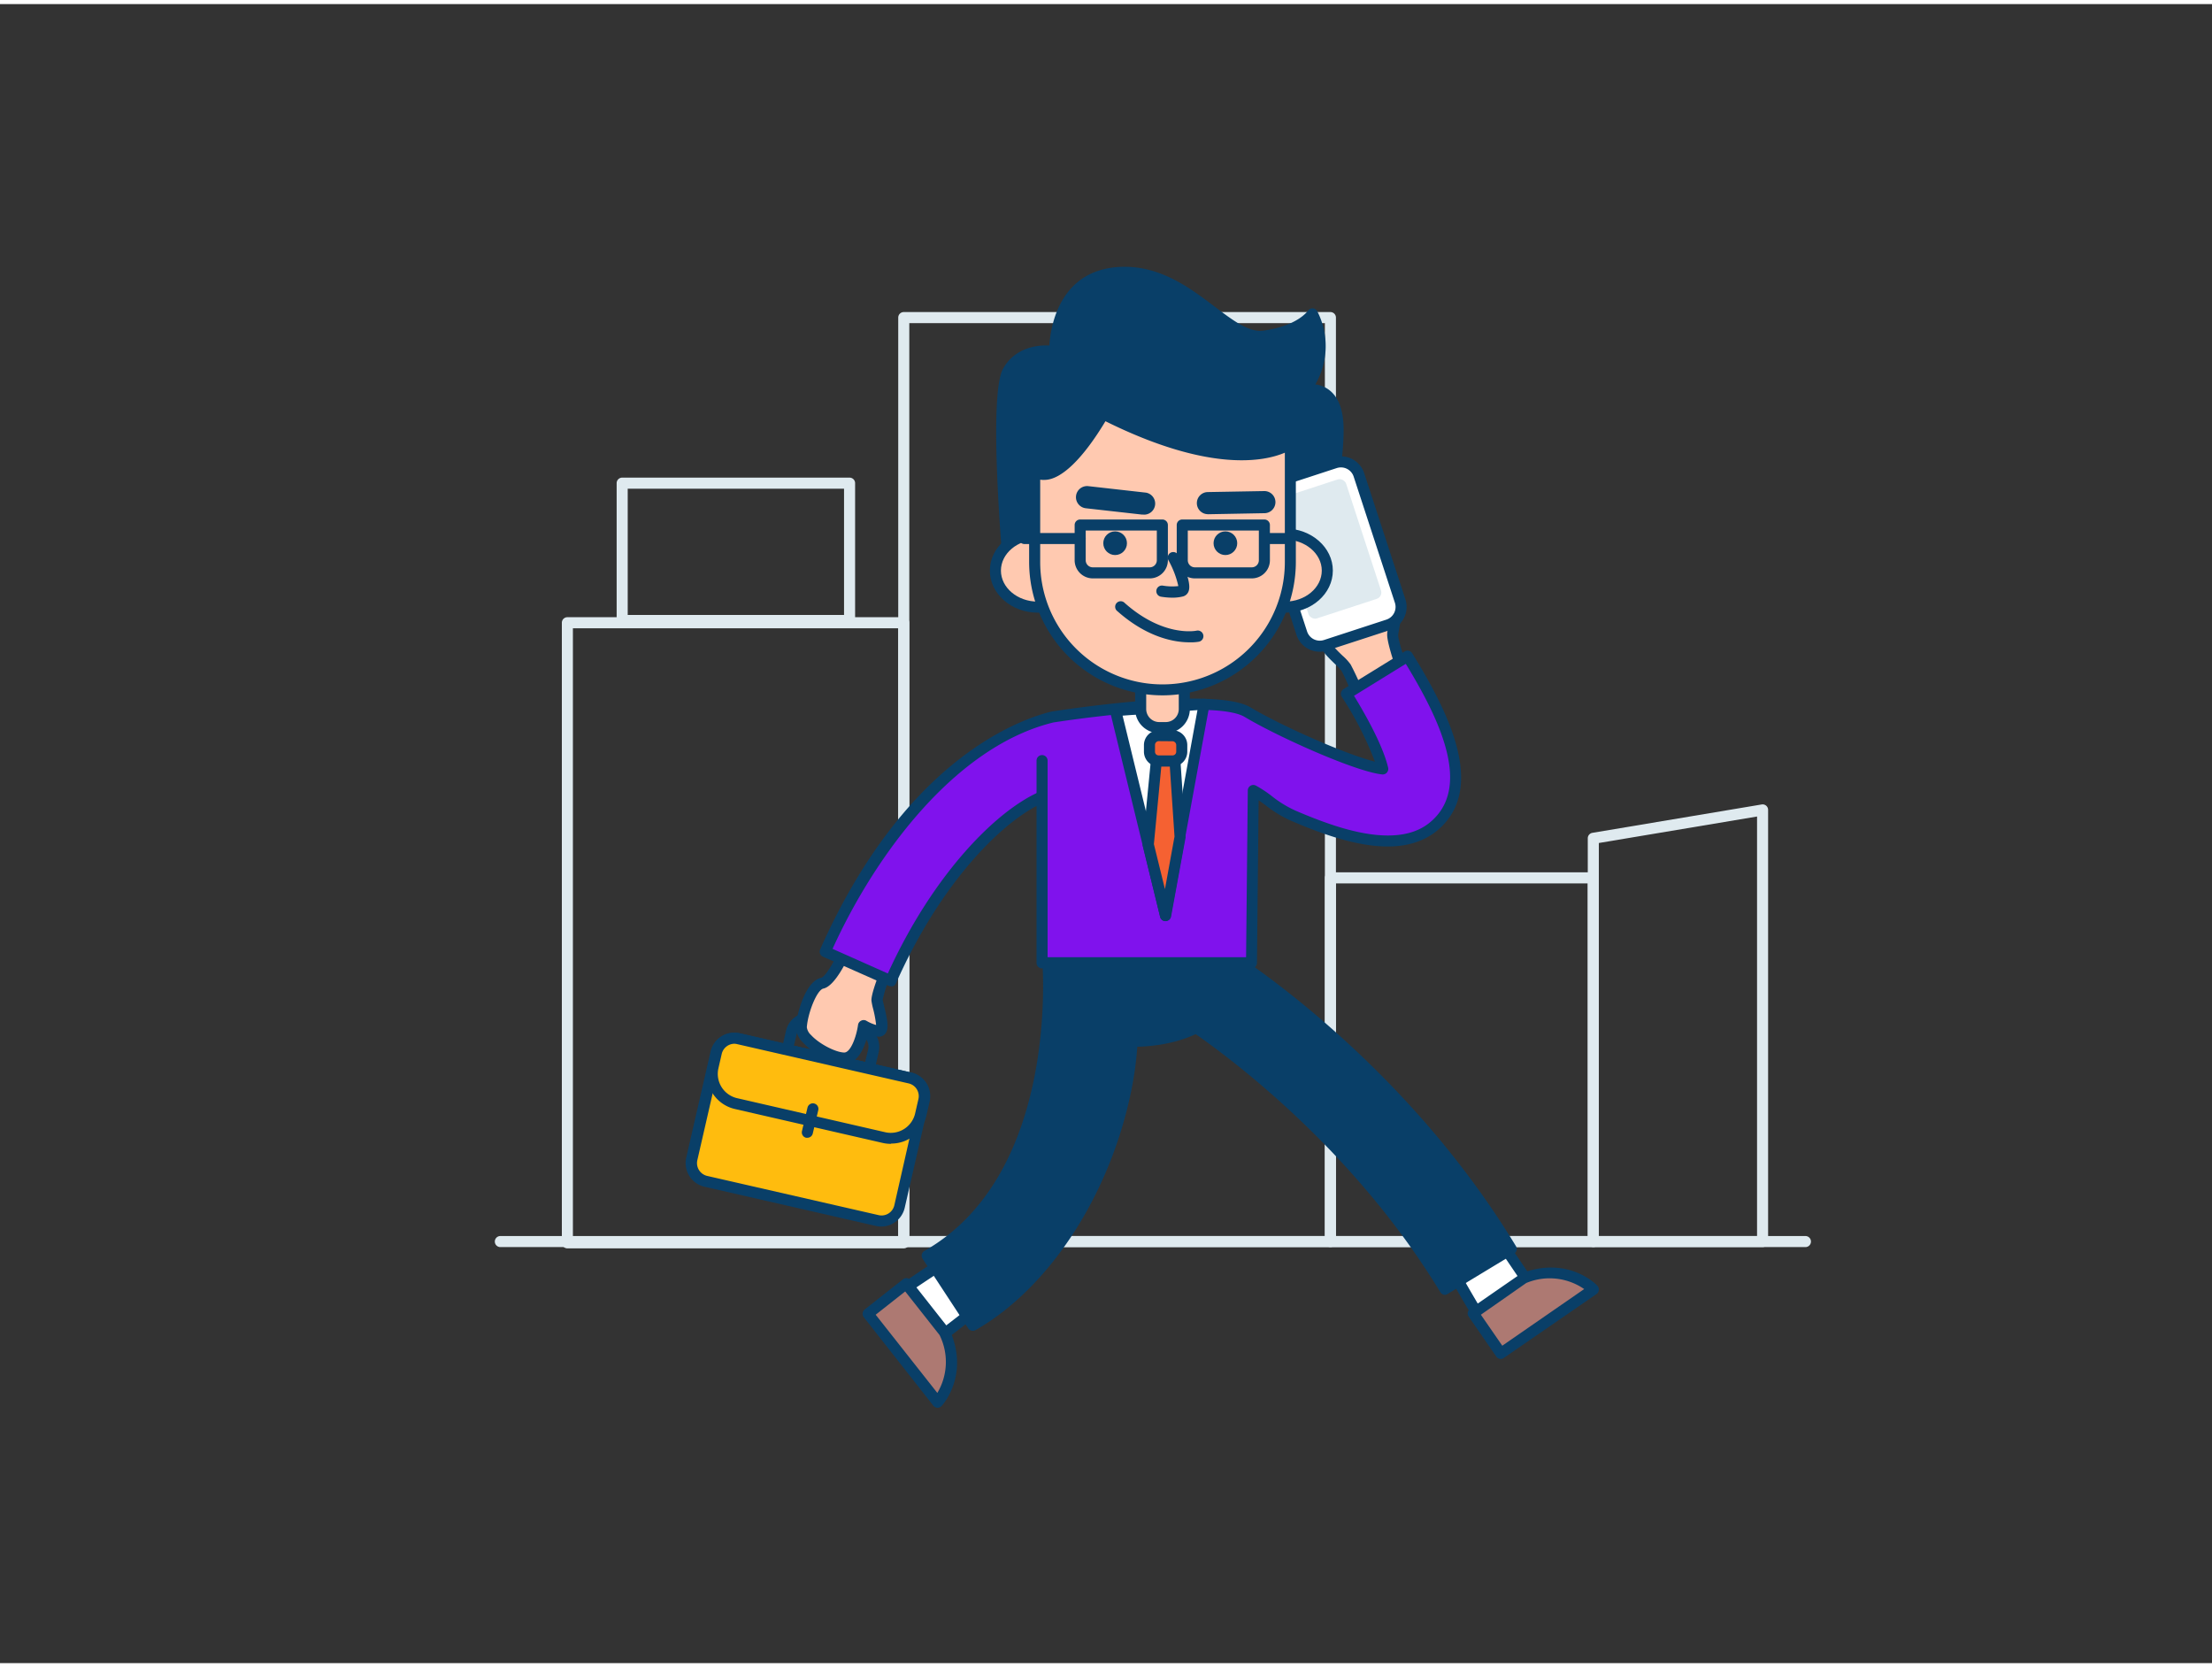 <svg xmlns="http://www.w3.org/2000/svg" viewBox="0 0 400 300" width="406" height="306" class="illustration styles_illustrationTablet__1DWOa"><rect x="0" y="0" width="400" height="300" fill="#333333" stroke="none"/><g id="_05_businessman_outline" data-name="#05_businessman_outline"><path d="M240.58,224.77H163.43a1,1,0,0,1-1-1V56.69a1,1,0,0,1,1-1h77.15a1,1,0,0,1,1,1V223.77A1,1,0,0,1,240.58,224.77Zm-76.15-2h75.15V57.69H164.43Z" fill="#dfeaef"></path><path d="M288.12,224.77H240.58a1,1,0,0,1-1-1V158a1,1,0,0,1,1-1h47.54a1,1,0,0,1,1,1v65.8A1,1,0,0,1,288.12,224.77Zm-46.54-2h45.54V159H241.58Z" fill="#dfeaef"></path><path d="M318.73,224.77H288.12a1,1,0,0,1-1-1V150.86a1,1,0,0,1,.84-1l30.61-5.13a1,1,0,0,1,.81.22,1,1,0,0,1,.35.77v78A1,1,0,0,1,318.73,224.77Zm-29.61-2h28.61V146.91l-28.61,4.79Z" fill="#dfeaef"></path><path d="M163.43,225H102.6a1,1,0,0,1-1-1V111.87a1,1,0,0,1,1-1h60.83a1,1,0,0,1,1,1V224A1,1,0,0,1,163.43,225Zm-59.83-2h58.83V112.87H103.6Z" fill="#dfeaef"></path><path d="M326.43,224.77H90.48a1,1,0,1,1,0-2h236a1,1,0,0,1,0,2Z" fill="#dfeaef"></path><path d="M262.37,228.28c.09.71,5,8.92,5,8.92l9.33-5.62-5.3-7.81Z" fill="#fff"></path><path d="M267.37,238.2a1,1,0,0,1-.24,0,1,1,0,0,1-.62-.46c-5-8.38-5.1-9.07-5.13-9.29a1,1,0,0,1,.54-1l9-4.52a1,1,0,0,1,1.27.34l5.3,7.81a1,1,0,0,1,.15.77,1,1,0,0,1-.46.64l-9.32,5.62A1,1,0,0,1,267.37,238.2Zm-3.7-9.45c.7,1.35,2.38,4.26,4.05,7.07l7.56-4.55-4.22-6.22Zm-1.3-.47h0Z" fill="#093f68"></path><path d="M266.4,236.71l5,7.24,16.72-11.55s-4.75-5-12.55-2Z" fill="#ad7972"></path><path d="M271.4,245a1,1,0,0,1-.82-.43l-5-7.24a1,1,0,0,1,.25-1.39l9.18-6.35.21-.11c8.32-3.13,13.41,2,13.63,2.28a1,1,0,0,1,.27.79,1,1,0,0,1-.43.72L272,244.77A1,1,0,0,1,271.4,245Zm-3.61-8,3.87,5.6,14.81-10.24A11,11,0,0,0,276,231.26Z" fill="#093f68"></path><path d="M172,226.85c-.7.14-8.59,5.56-8.59,5.56l6.2,9,7.46-5.78Z" fill="#fff"></path><path d="M169.63,242.36h-.15a1,1,0,0,1-.67-.42l-6.2-9a1,1,0,0,1,.26-1.4c8-5.53,8.73-5.66,8.95-5.71a1,1,0,0,1,1.06.48l5.07,8.73a1,1,0,0,1-.25,1.29l-7.46,5.78A1,1,0,0,1,169.63,242.36Zm-4.8-9.7,5,7.26,5.93-4.59-4.15-7.15C170.33,229,167.53,230.82,164.83,232.66Z" fill="#093f68"></path><rect x="126.85" y="190.3" width="38.49" height="26.45" rx="3.37" transform="translate(49.18 -27.5) rotate(12.91)" fill="#ffbc0e"></rect><path d="M159.37,221.06a4,4,0,0,1-1-.12l-31-7.09a4.39,4.39,0,0,1-3.28-5.23l4.41-19.23a4.37,4.37,0,0,1,5.23-3.28l31,7.1a4.38,4.38,0,0,1,3.28,5.23l-4.41,19.23a4.38,4.38,0,0,1-4.25,3.39ZM132.82,188a2.38,2.38,0,0,0-2.31,1.84l-4.41,19.22a2.38,2.38,0,0,0,1.78,2.84l31,7.09h0a2.37,2.37,0,0,0,2.84-1.77L166.08,198a2.37,2.37,0,0,0-.3-1.78,2.34,2.34,0,0,0-1.48-1.05l-31-7.1A2.46,2.46,0,0,0,132.82,188Z" fill="#093f68"></path><path d="M157.19,193.5l-.23,0-14.82-3.4a1,1,0,0,1-.62-.44,1,1,0,0,1-.13-.76l.75-3.27a4.19,4.19,0,0,1,5-3.14l8.61,2a4.19,4.19,0,0,1,3.15,5l-.75,3.27A1,1,0,0,1,157.19,193.5Zm-13.63-5.15,12.87,3L157,189a2.19,2.19,0,0,0-1.64-2.62l-8.61-2a2.19,2.19,0,0,0-2.62,1.64Z" fill="#093f68"></path><path d="M131.88,190.49h31.76a3.37,3.37,0,0,1,3.37,3.37v2.68a5.5,5.5,0,0,1-5.5,5.5H134a5.5,5.5,0,0,1-5.5-5.5v-2.68a3.37,3.37,0,0,1,3.37-3.37Z" transform="translate(47.6 -28.06) rotate(12.91)" fill="#ffbc0e"></path><path d="M161.1,206.1a6.6,6.6,0,0,1-1.46-.16l-26.79-6.15A6.51,6.51,0,0,1,128,192l.6-2.61a4.37,4.37,0,0,1,5.23-3.28l31,7.1a4.38,4.38,0,0,1,3.28,5.23l-.6,2.61a6.5,6.5,0,0,1-6.33,5ZM132.82,188a2.38,2.38,0,0,0-2.31,1.84l-.6,2.61a4.51,4.51,0,0,0,3.38,5.39L160.08,204h0a4.52,4.52,0,0,0,5.4-3.38l.6-2.62a2.37,2.37,0,0,0-.3-1.78,2.34,2.34,0,0,0-1.48-1.05l-31-7.1A2.46,2.46,0,0,0,132.82,188Z" fill="#093f68"></path><path d="M146,205l-.23,0a1,1,0,0,1-.75-1.2l1-4.25a1,1,0,0,1,1.2-.75,1,1,0,0,1,.75,1.2l-1,4.25A1,1,0,0,1,146,205Z" fill="#093f68"></path><path d="M245.93,125.63s-1.83-4.5-2.53-5.63-4.23-3.52-4-5.35,5.78-13.92,10.28-12.1,2.25,9.81,2.11,11.45,3,9.8,3,9.8Z" fill="#ffc9b0"></path><path d="M245.93,126.63A1,1,0,0,1,245,126c-.5-1.23-1.91-4.62-2.45-5.48a9.63,9.63,0,0,0-1.15-1.2c-1.43-1.37-3.21-3.07-2.93-4.83s4-10.17,8.09-12.49a3.94,3.94,0,0,1,3.55-.38c4.58,1.85,3.4,8.56,2.89,11.43-.08.45-.14.8-.16,1-.08.88,1.44,5.54,2.89,9.37a1,1,0,0,1,0,.83,1,1,0,0,1-.68.5l-8.87,1.83Zm2.85-23.26a2.56,2.56,0,0,0-1.23.38c-3.4,1.93-6.92,9.82-7.11,11-.11.74,1.48,2.26,2.34,3.08a9.28,9.28,0,0,1,1.46,1.59,52.65,52.65,0,0,1,2.3,5l6.91-1.42c-1-2.65-2.73-7.67-2.6-9.15,0-.26.09-.67.18-1.2.46-2.59,1.41-8-1.67-9.23A1.66,1.66,0,0,0,248.78,103.37Z" fill="#093f68"></path><path d="M261.31,232.41C242.23,201,213.4,183.15,213.11,183l7.27-12c1.3.79,32,19.65,52.9,54.13Z" fill="#093f68"></path><path d="M261.31,233.41a1,1,0,0,1-.85-.49c-19-31.26-47.58-48.91-47.87-49.09a1,1,0,0,1-.33-1.37l7.27-12a1,1,0,0,1,1.37-.33c1.3.79,32.19,19.78,53.23,54.47a1,1,0,0,1,.12.75,1,1,0,0,1-.45.62l-12,7.26A1,1,0,0,1,261.31,233.41Zm-46.83-50.75c4.87,3.17,29.78,20.2,47.16,48.37l10.26-6.22c-19.1-31-46-49.1-51.19-52.41Z" fill="#093f68"></path><path d="M175.92,238.91l-8.25-12.59c25.1-14.3,21.83-53.33,21.79-53.69l13.87-1.88a60.78,60.78,0,0,1,.48,24.43C200.39,213.41,189.88,231,175.92,238.91Z" fill="#093f68"></path><path d="M175.92,239.91a1,1,0,0,1-.84-.45l-8.25-12.59a1,1,0,0,1-.14-.78,1,1,0,0,1,.48-.63c24.6-14,21.33-52.34,21.29-52.72a1,1,0,0,1,.86-1.11l13.88-1.87a1,1,0,0,1,1.12.86l.05.21a61.67,61.67,0,0,1,.42,24.53c-3.6,19.21-14.74,36.65-28.38,44.42A1,1,0,0,1,175.92,239.91Zm-6.84-13.26,7.15,10.92c12.78-7.72,23.17-24.3,26.6-42.58a59.78,59.78,0,0,0-.28-23.12l-12,1.62A87.38,87.38,0,0,1,189,194.44C186,209.42,179.11,220.52,169.08,226.65Z" fill="#093f68"></path><path d="M200.59,187.29S217.22,190,223.88,178l-5-8.53H195.25Z" fill="#093f68"></path><path d="M204.62,188.56a27.8,27.8,0,0,1-4.19-.28,1,1,0,0,1-.8-.7l-5.34-17.86a1,1,0,0,1,.16-.89,1,1,0,0,1,.8-.4H218.9a1,1,0,0,1,.86.5l5,8.52a1,1,0,0,1,0,1c-2.88,5.21-8,8.57-14.86,9.7A32.66,32.66,0,0,1,204.62,188.56Zm-3.26-2.18c2.94.32,15.68,1.1,21.37-8.42l-4.4-7.53H196.59Z" fill="#093f68"></path><path d="M163.86,231.4,157,236.85l12.58,16s4.65-5.06,1.24-12.66Z" fill="#ad7972"></path><path d="M169.53,253.82h0a1,1,0,0,1-.75-.37l-12.58-16a1,1,0,0,1,.17-1.4l6.91-5.45a1,1,0,0,1,.74-.21,1.05,1.05,0,0,1,.67.37l6.9,8.76a2.39,2.39,0,0,1,.13.21c3.64,8.11-1.21,13.52-1.42,13.74A1,1,0,0,1,169.53,253.82ZM158.35,237l11.15,14.14a10.94,10.94,0,0,0,.4-10.47l-6.21-7.88Z" fill="#093f68"></path><path d="M160.4,174.48s-1.87,4.63-1.78,5.61,1.76,6,.16,5.62a8.76,8.76,0,0,1-2.55-1s-.82,5.95-3.53,5.88-7.93-3.32-7.78-5.63,1.74-7.5,3.79-7.91,5.11-8.09,5.11-8.09Z" fill="#ffc9b0"></path><path d="M152.75,191.59h-.08c-2.21-.06-5.63-1.81-7.47-3.82a4,4,0,0,1-1.28-2.88c.15-2.28,1.73-8.25,4.59-8.82.82-.2,2.87-3.7,4.38-7.48a1,1,0,0,1,.68-.6,1,1,0,0,1,.89.2l6.58,5.52a1,1,0,0,1,.29,1.14,30.11,30.11,0,0,0-1.71,5.16c0,.14.13.65.24,1.09.62,2.59,1,4.35.09,5.22a1.44,1.44,0,0,1-1.4.36,11.92,11.92,0,0,1-1.58-.5C156.51,188.17,155.33,191.59,152.75,191.59Zm1.47-21c-1.19,2.77-3.33,7-5.32,7.43-1.19.24-2.82,4.43-3,7a2.31,2.31,0,0,0,.76,1.4c1.44,1.58,4.38,3.12,6,3.17h0c1.18,0,2.21-2.91,2.5-5a1,1,0,0,1,.58-.77,1,1,0,0,1,1,.07,7.45,7.45,0,0,0,1.69.72,19.94,19.94,0,0,0-.56-3,11.26,11.26,0,0,1-.28-1.38c-.09-.94.85-3.56,1.57-5.4Z" fill="#093f68"></path><path d="M254.54,117.91l-11.06,6.83c4.64,7.51,6.11,11.58,6.56,13.55-4.39-.45-18.24-6.53-24.45-10.25s-35.26.9-35.26.9c-12.34,3-29.21,15.58-41.11,42.4l11.89,5.27c8.09-18.25,19.54-29.87,27.33-33.26v30h37.88l.32-31.14c2.59,1.34,4,3.14,7.38,4.59,5.39,2.3,11.54,4.51,16.94,4.51a12.33,12.33,0,0,0,9.18-3.44C267.16,140.72,260.84,128.1,254.54,117.91Z" fill="#8012ed"></path><path d="M161.11,177.61a1.15,1.15,0,0,1-.41-.08l-11.88-5.27a1,1,0,0,1-.51-1.32c15.13-34.13,35.81-41.52,41.79-43,1.28-.2,29.55-4.64,36-.78,5.6,3.35,17.26,8.51,22.53,9.83a60.82,60.82,0,0,0-6-11.74,1,1,0,0,1,.33-1.38L254,117.06a1,1,0,0,1,1.37.33c6.49,10.5,13,23.54,5.46,31.2-2.43,2.48-5.76,3.74-9.89,3.74-5.83,0-12.32-2.45-17.33-4.59a21.63,21.63,0,0,1-4.7-2.82c-.44-.33-.86-.64-1.31-.94l-.3,29.4a1,1,0,0,1-1,1H188.44a1,1,0,0,1-1-1V145c-7.52,4-17.9,15.1-25.42,32.07a1,1,0,0,1-.55.53A1.13,1.13,0,0,1,161.11,177.61Zm-10.56-6.77,10,4.45c8.2-18,19.63-29.46,27.44-32.86a1,1,0,0,1,1,.08,1,1,0,0,1,.45.84v29h35.89l.31-30.16a1,1,0,0,1,1.47-.87,21.35,21.35,0,0,1,3,2,20.16,20.16,0,0,0,4.31,2.59c4.83,2.06,11.07,4.43,16.54,4.43,3.62,0,6.39-1,8.46-3.14,6.36-6.48.72-18.18-5.21-27.9l-9.36,5.78c4.21,6.92,5.68,10.88,6.17,13a1,1,0,0,1-.23.89,1,1,0,0,1-.85.33c-4.83-.5-18.92-6.83-24.87-10.4-4.84-2.89-26.6-.23-34.58,1C172.8,134.23,158.34,153.71,150.55,170.84Z" fill="#093f68"></path><polygon points="217.75 126.62 210.79 164.83 201.72 127.76 217.75 126.62" fill="#fff"></polygon><path d="M210.79,165.83a1,1,0,0,1-1-.76L200.75,128a1,1,0,0,1,.9-1.24l16-1.14a1.05,1.05,0,0,1,.82.33,1,1,0,0,1,.23.85l-7,38.21a1,1,0,0,1-1,.82ZM203,128.67,210.65,160l5.89-32.33Z" fill="#093f68"></path><path d="M206.27,122.94h7.89a0,0,0,0,1,0,0v4.54a3.35,3.35,0,0,1-3.35,3.35h-1.19a3.35,3.35,0,0,1-3.35-3.35v-4.54A0,0,0,0,1,206.27,122.94Z" fill="#ffc9b0"></path><path d="M210.81,131.83h-1.19a4.35,4.35,0,0,1-4.35-4.35v-4.54a1,1,0,0,1,1-1h7.89a1,1,0,0,1,1,1v4.54A4.35,4.35,0,0,1,210.81,131.83Zm-3.54-7.89v3.54a2.36,2.36,0,0,0,2.35,2.35h1.19a2.35,2.35,0,0,0,2.35-2.35v-3.54Z" fill="#093f68"></path><path d="M182.45,102.44s-2.8-31.29-.19-36,8.45-3.56,8.45-3.56-.43-13.67,11.8-14.33S221.77,61,228.62,60s8.67-4,8.67-4a12.56,12.56,0,0,1-1.46,13.85s5.39-1.58,6,5.6-3.64,26.24-3.64,26.24l-4.89-.86Z" fill="#093f68"></path><path d="M182.45,103.44a1,1,0,0,1-1-.91c-.29-3.23-2.74-31.74-.07-36.59,2-3.62,5.87-4.35,8.37-4.2.23-3.48,1.84-13.63,12.71-14.21,7.22-.38,12.73,3.8,17.17,7.16,3.35,2.54,6.25,4.73,8.85,4.36,6.21-.89,7.94-3.52,8-3.54a1,1,0,0,1,.85-.49h0a1,1,0,0,1,.86.5,13.76,13.76,0,0,1-.34,13.25,5.17,5.17,0,0,1,2.28.85c1.59,1.08,2.52,3,2.77,5.76.65,7.25-3.49,25.76-3.66,26.55a1,1,0,0,1-1.15.76l-4.79-.84-50.79,1.59Zm6.63-39.71a6.48,6.48,0,0,0-5.94,3.17c-1.76,3.2-.86,22,.22,34.51l49.95-1.56a.68.68,0,0,1,.2,0l4,.69c.84-3.9,4-19,3.41-25-.19-2.11-.82-3.55-1.88-4.28a3.8,3.8,0,0,0-2.89-.45,1,1,0,0,1-1.1-.42,1,1,0,0,1,.05-1.17A11.4,11.4,0,0,0,237,57.79c-1.28,1.09-3.77,2.6-8.23,3.24-3.43.49-6.64-1.93-10.35-4.74C214,53,209,49.19,202.56,49.53c-11.09.59-10.87,12.78-10.85,13.3a1,1,0,0,1-.36.8,1,1,0,0,1-.84.21A8.91,8.91,0,0,0,189.08,63.73Z" fill="#093f68"></path><rect x="231.22" y="84.03" width="18.71" height="30.84" rx="3.43" transform="translate(-18.99 79.62) rotate(-18.09)" fill="#fff"></rect><path d="M238.67,117.11a4.43,4.43,0,0,1-4.21-3L227,91.26a4.43,4.43,0,0,1,2.83-5.58L241.11,82a4.42,4.42,0,0,1,5.58,2.83l7.45,22.8a4.42,4.42,0,0,1-2.83,5.58h0L240,116.89A4.36,4.36,0,0,1,238.67,117.11Zm3.81-33.33a2.5,2.5,0,0,0-.75.12l-11.26,3.68a2.43,2.43,0,0,0-1.56,3.06l7.45,22.8a2.42,2.42,0,0,0,3.06,1.55l11.27-3.68a2.42,2.42,0,0,0,1.55-3.06l-7.45-22.79A2.42,2.42,0,0,0,242.48,83.78ZM251,112.26h0Z" fill="#093f68"></path><rect x="233.13" y="87.16" width="13.79" height="22.72" rx="1.2" transform="translate(-18.73 79.4) rotate(-18.09)" fill="#dfeaef"></rect><ellipse cx="187.67" cy="102.44" rx="7.67" ry="6.61" fill="#ffc9b0"></ellipse><path d="M187.67,110.05c-4.78,0-8.67-3.42-8.67-7.61s3.89-7.61,8.67-7.61,8.66,3.42,8.66,7.61S192.44,110.05,187.67,110.05Zm0-13.22c-3.68,0-6.67,2.52-6.67,5.61s3,5.61,6.67,5.61,6.66-2.52,6.66-5.61S191.34,96.83,187.67,96.83Z" fill="#093f68"></path><ellipse cx="232.36" cy="102.44" rx="7.67" ry="6.61" fill="#ffc9b0"></ellipse><path d="M232.36,110.05c-4.78,0-8.67-3.42-8.67-7.61s3.89-7.61,8.67-7.61,8.66,3.42,8.66,7.61S237.14,110.05,232.36,110.05Zm0-13.22c-3.68,0-6.67,2.52-6.67,5.61s3,5.61,6.67,5.61,6.66-2.52,6.66-5.61S236,96.83,232.36,96.83Z" fill="#093f68"></path><path d="M210.22,124h0a23.12,23.12,0,0,1-23.12-23.12V84.06c1.35,2.22,5.84,1.34,12.41-9.94,24.63,12.47,33.83,5.32,33.83,5.32v21.41A23.12,23.12,0,0,1,210.22,124Z" fill="#ffc9b0"></path><path d="M210.22,125a24.15,24.15,0,0,1-24.12-24.12V84.06a1,1,0,0,1,1.85-.52,1,1,0,0,0,.92.5h0c1.8,0,5.3-2.77,9.77-10.43a1,1,0,0,1,1.31-.39c23.61,12,32.68,5.49,32.77,5.43a1,1,0,0,1,1.61.79v21.41A24.15,24.15,0,0,1,210.22,125ZM188.1,86v14.9a22.12,22.12,0,0,0,44.24,0V81.12c-3.61,1.54-13.48,3.71-32.44-5.69-4.1,6.82-8,10.58-11,10.61A4,4,0,0,1,188.1,86Z" fill="#093f68"></path><circle cx="201.65" cy="97.49" r="2.14" fill="#093f68"></circle><circle cx="221.59" cy="97.49" r="2.14" fill="#093f68"></circle><path d="M212.09,107.34a13.52,13.52,0,0,1-2.15-.18,1,1,0,1,1,.35-2,10,10,0,0,0,2.79.08,17.33,17.33,0,0,0-1.77-4.63,1,1,0,1,1,1.77-.92c1,1.84,2.47,5.14,1.82,6.58a1.48,1.48,0,0,1-1,.85A8,8,0,0,1,212.09,107.34Z" fill="#093f68"></path><path d="M206.73,92.31l-.23,0-10.14-1.14a2,2,0,1,1,.44-4L207,88.32a2,2,0,0,1-.22,4Z" fill="#093f68"></path><path d="M218.43,92.24a2,2,0,0,1,0-4l10.21-.18a2,2,0,0,1,2,2,2,2,0,0,1-2,2l-10.21.19Z" fill="#093f68"></path><path d="M207.91,103.85H197.62a3.29,3.29,0,0,1-3.29-3.28V94.2a1,1,0,0,1,1-1h14.86a1,1,0,0,1,1,1v6.37A3.28,3.28,0,0,1,207.91,103.85ZM196.33,95.2v5.37a1.28,1.28,0,0,0,1.29,1.28h10.29a1.28,1.28,0,0,0,1.28-1.28V95.2Z" fill="#093f68"></path><path d="M226.36,103.85H216.07a3.28,3.28,0,0,1-3.28-3.28V94.2a1,1,0,0,1,1-1h14.85a1,1,0,0,1,1,1v6.37A3.28,3.28,0,0,1,226.36,103.85ZM214.79,95.2v5.37a1.28,1.28,0,0,0,1.28,1.28h10.29a1.28,1.28,0,0,0,1.28-1.28V95.2Z" fill="#093f68"></path><path d="M215.07,115.41c-2.53,0-7.5-.75-13-5.62a1,1,0,1,1,1.32-1.49c6.92,6.15,12.74,5.06,13,5a1,1,0,1,1,.41,2A8.44,8.44,0,0,1,215.07,115.41Z" fill="#093f68"></path><path d="M195.33,97.64H185.26a1,1,0,0,1,0-2h10.07a1,1,0,0,1,0,2Z" fill="#093f68"></path><path d="M232.36,97.64h-3.67a1,1,0,0,1,0-2h3.67a1,1,0,0,1,0,2Z" fill="#093f68"></path><rect x="207.86" y="132.28" width="5.85" height="4.6" rx="1.7" fill="#f56132"></rect><path d="M212,137.88h-2.45a2.7,2.7,0,0,1-2.69-2.7V134a2.7,2.7,0,0,1,2.69-2.7H212a2.7,2.7,0,0,1,2.7,2.7v1.2A2.7,2.7,0,0,1,212,137.88Zm-2.45-4.6a.69.69,0,0,0-.69.7v1.2a.69.69,0,0,0,.69.7H212a.7.7,0,0,0,.7-.7V134a.7.7,0,0,0-.7-.7Z" fill="#093f68"></path><polygon points="213.39 150.58 210.79 164.83 207.65 151.97 209.11 136.88 212.46 136.88 213.39 150.58" fill="#f56132"></polygon><path d="M210.79,165.83a1,1,0,0,1-1-.76l-3.15-12.86a1.3,1.3,0,0,1,0-.34l1.47-15.09a1,1,0,0,1,1-.9h3.35a1,1,0,0,1,1,.93l.92,13.71a1,1,0,0,1,0,.24L211.77,165a1,1,0,0,1-1,.82Zm-2.13-13.93,2,8.14,1.73-9.51-.85-12.65H210Z" fill="#093f68"></path><path d="M188.44,144.35a1,1,0,0,1-1-1V136.8a1,1,0,0,1,2,0v6.55A1,1,0,0,1,188.44,144.35Z" fill="#093f68"></path><path d="M153.63,112.46H112.51a1,1,0,0,1-1-1V86.63a1,1,0,0,1,1-1h41.12a1,1,0,0,1,1,1v24.83A1,1,0,0,1,153.63,112.46Zm-40.12-2h39.12V87.63H113.51Z" fill="#dfeaef"></path></g></svg>